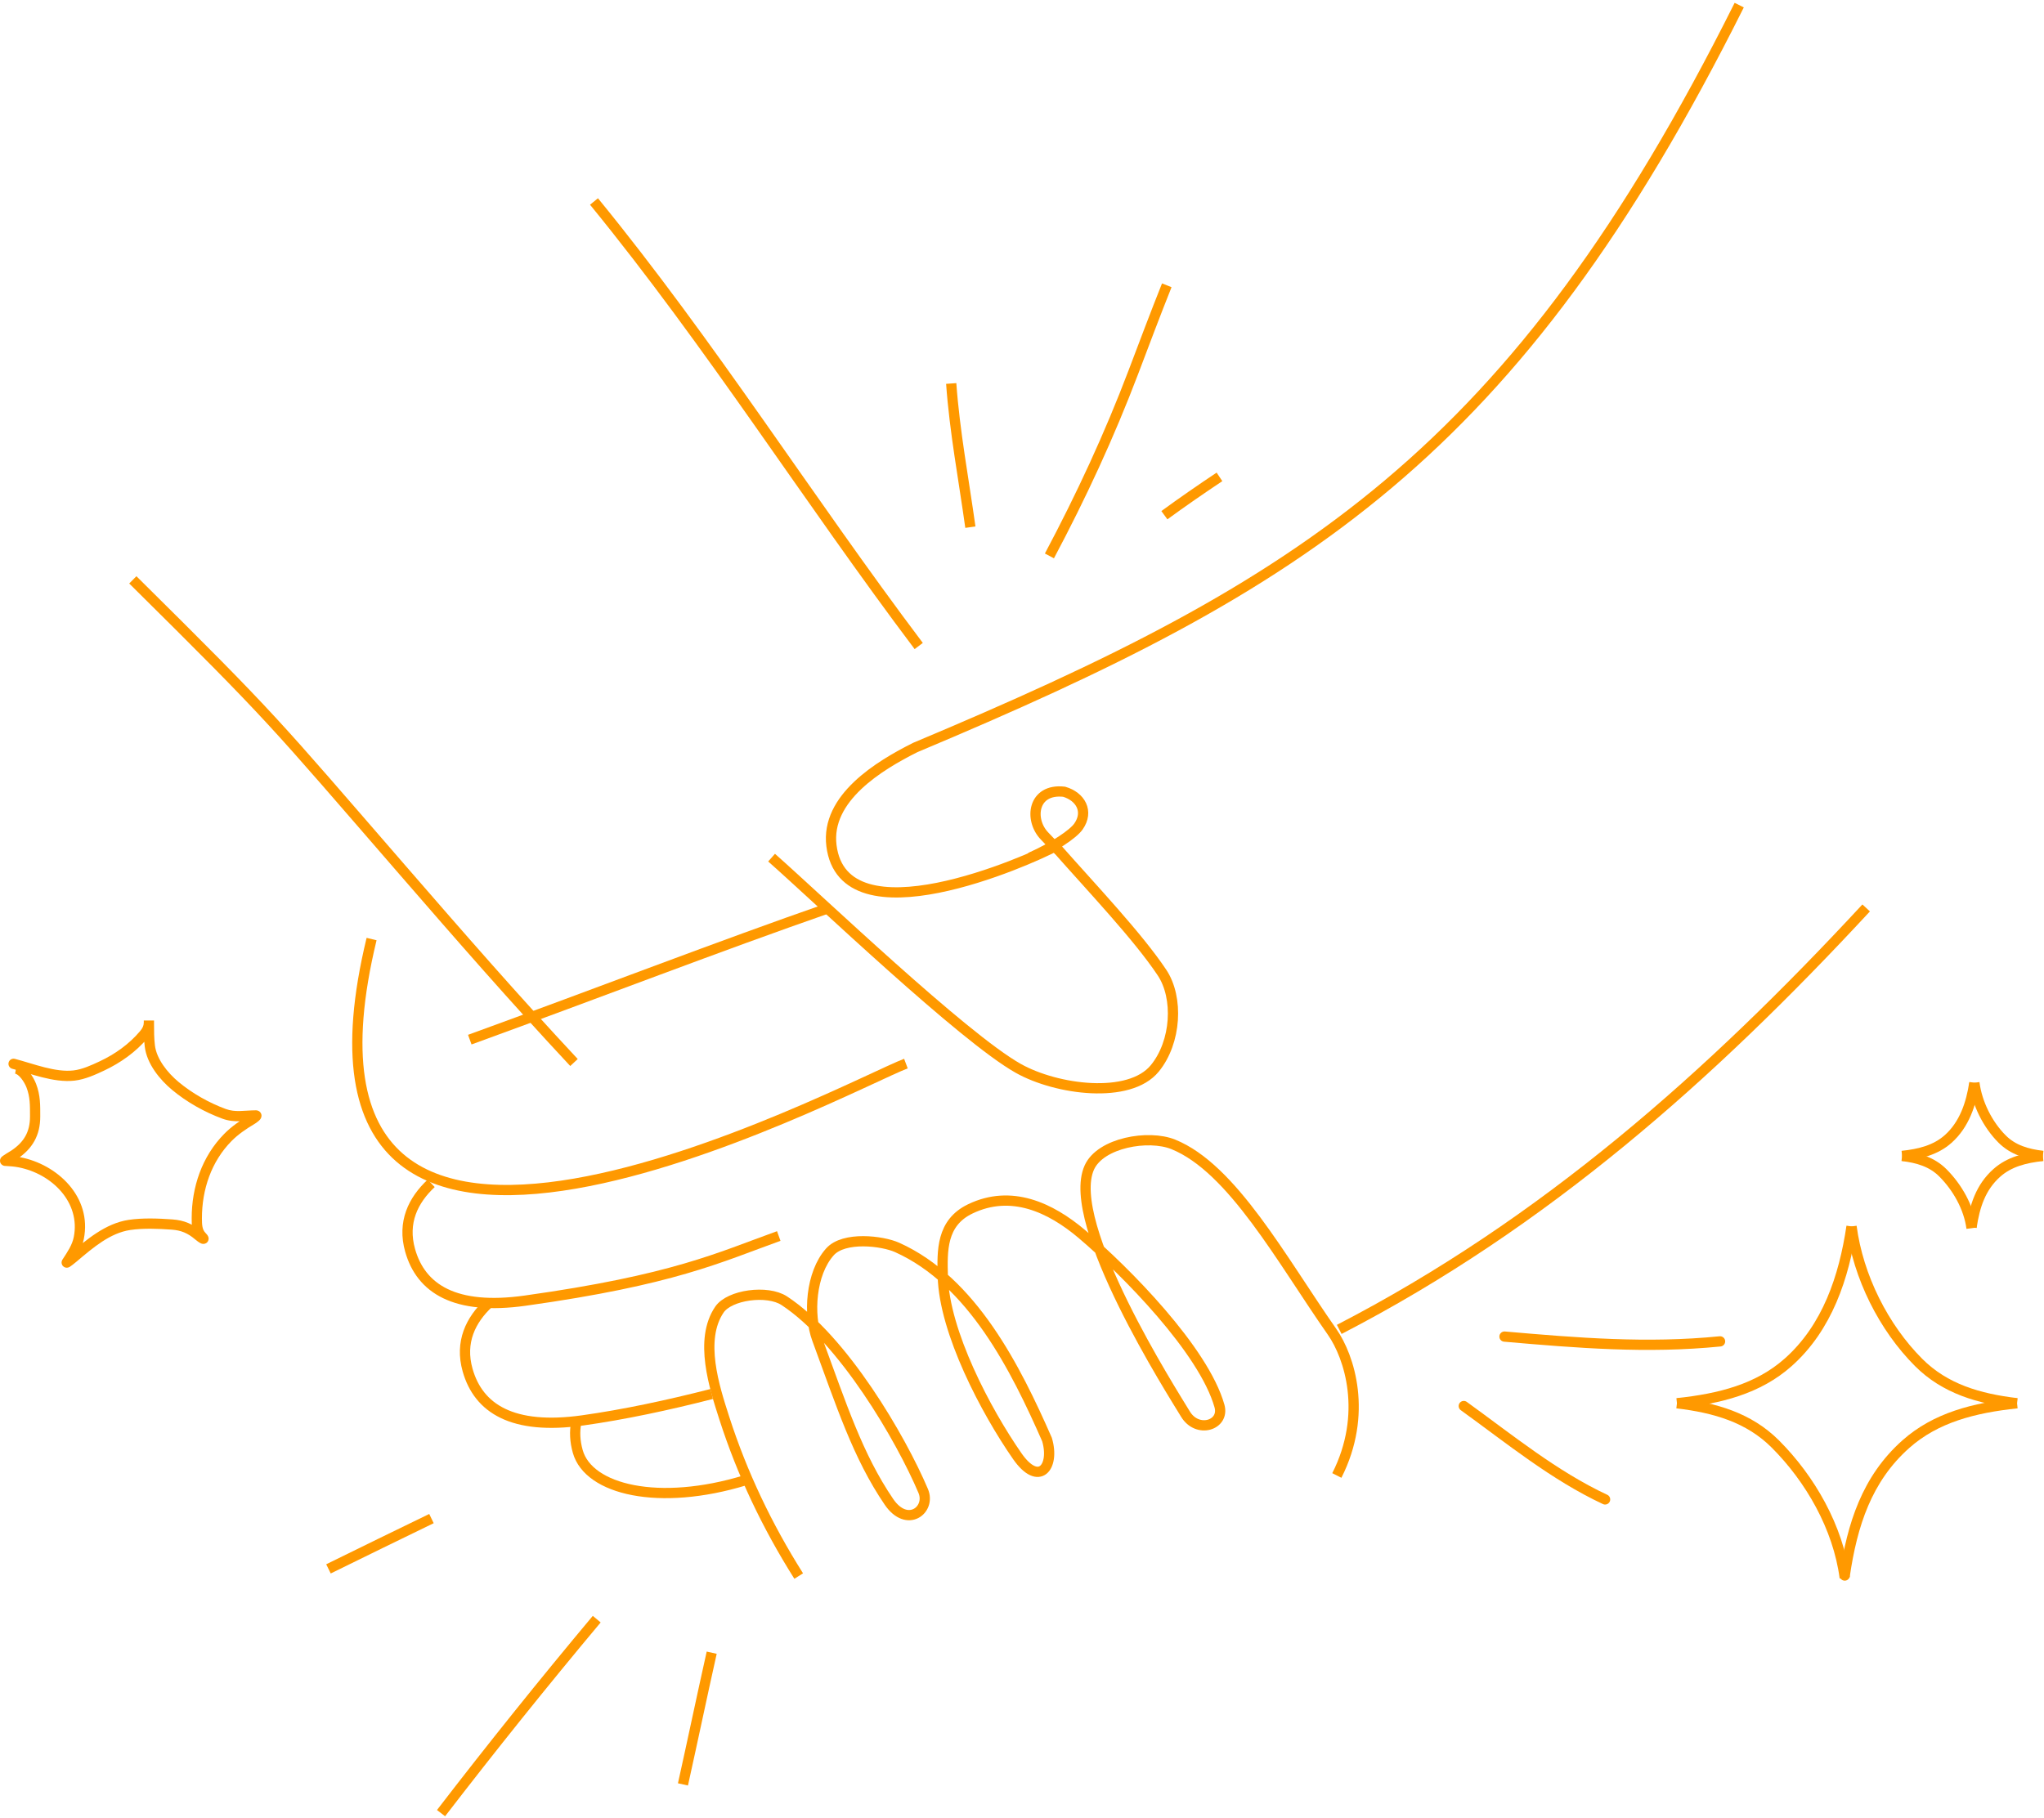 <svg width="399" height="355" viewBox="0 0 399 355" fill="none" xmlns="http://www.w3.org/2000/svg">
<path d="M145.473 289.011C128.642 294.154 114.903 290.881 112.787 283.4C112.215 281.377 112.148 279.508 112.469 277.79" stroke="#FF9900" stroke-width="2"/>
<path d="M339.506 1C295.556 88.899 254.412 114.147 178.669 145.94C171.637 149.456 161.144 155.825 162.304 165.11C164.671 184.041 200.674 168.115 206.254 165.11" stroke="#FF9900" stroke-width="2"/>
<path d="M176.84 207.657C165.619 211.865 50.56 274.049 72.535 183.344" stroke="#FF9900" stroke-width="2"/>
<path d="M152.018 241.321C140.329 245.528 131.446 249.89 102.499 253.944C88.786 255.865 82.173 251.607 80.058 244.126C78.513 238.662 80.647 234.324 84.176 231.034" stroke="#FF9900" stroke-width="2"/>
<path d="M95.398 254.412C91.869 257.702 89.735 262.04 91.28 267.503C93.395 274.984 100.008 279.243 113.721 277.322C121.784 276.193 130.404 274.347 138.927 272.166" stroke="#FF9900" stroke-width="2"/>
<path d="M115.951 39.339C138.674 67.137 157.741 97.459 179.339 126.128" stroke="#FF9900" stroke-width="2"/>
<path d="M25.927 113.212C53.683 140.686 53.023 140.413 78.617 169.919C89.929 182.961 100.263 194.823 112.044 207.447" stroke="#FF9900" stroke-width="2"/>
<path d="M206.255 165.577C213.268 173.526 222.124 182.835 226.827 189.89C230.1 194.799 229.632 203.449 225.424 208.592C220.451 214.67 206.255 212.8 198.774 208.592C187.999 202.531 159.844 175.59 150.616 167.448" stroke="#FF9900" stroke-width="2"/>
<path d="M155.911 307.712C149.735 297.925 144.872 287.705 141.375 276.84C139.439 270.823 136.432 261.581 140.433 255.691C142.394 252.804 149.79 251.79 153.093 253.957C164.617 261.518 175.864 280.831 180.214 291.096C181.775 294.78 177.086 298.442 173.526 293.218C167.448 284.299 164.264 274.362 159.5 261.425C157.756 256.689 158.233 248.638 162.002 244.421C164.751 241.343 172.237 242.254 175.13 243.554C189.795 250.144 198.289 267.191 204.384 281.062C205.97 286.436 202.794 290.368 198.574 284.299C192.446 275.488 184.319 260.059 184.039 249.189C183.911 244.216 183.729 238.753 189.409 236.023C197.386 232.188 205.031 235.722 211.212 240.959C219.704 248.156 234.983 263.63 238.048 274.516C239.101 278.257 233.739 279.971 231.395 276.07C229.051 272.169 207.719 238.868 212.64 227.949C214.833 223.085 224.197 221.474 229.029 223.428C240.571 228.097 250.204 245.996 260.023 260.022C263.445 264.911 267.036 276.07 260.958 288.075" stroke="#FF9900" stroke-width="2"/>
<path d="M261.425 259.555C301.34 238.925 333.848 210.125 364.286 177.266" stroke="#FF9900" stroke-width="2"/>
<path d="M201.111 167.448C205.787 165.342 209.484 162.844 210.52 161.37C212.589 158.424 210.917 155.514 207.721 154.58C201.579 153.889 200.817 160.055 203.917 163.24C204.791 164.138 205.767 165.239 206.722 166.045" stroke="#FF9900" stroke-width="2"/>
<path d="M2.903 206.734C2.368 206.595 1.822 206.915 1.683 207.449C1.544 207.984 1.864 208.53 2.398 208.669L2.903 206.734ZM14.456 209.987L14.341 208.994L14.456 209.987ZM19.898 208.117L19.472 207.212L19.898 208.117ZM28.067 202.013L27.305 201.366L28.067 202.013ZM29.249 204.221L30.241 204.1L29.249 204.221ZM34.236 212.026L34.876 211.258L34.236 212.026ZM43.743 217.468L43.398 218.407L43.743 217.468ZM49.146 218.598L48.637 217.737L49.146 218.598ZM44.496 222.066L45.208 222.768L44.496 222.066ZM39.353 241.365L40.079 240.677L39.353 241.365ZM38.743 241.222L38.094 241.983L38.743 241.222ZM33.587 239.079L33.516 240.077L33.587 239.079ZM25.275 239.157L25.422 240.146L25.275 239.157ZM14.339 245.521L14.985 246.284L14.339 245.521ZM13.04 246.456L12.204 245.909L13.04 246.456ZM15.378 241.729L16.359 241.925L15.378 241.729ZM3.767 226.923L3.579 227.905L3.767 226.923ZM1.014 226.637L0.959 227.636L1.014 226.637ZM2.767 225.468L3.322 226.3H3.322L2.767 225.468ZM6.105 211.961L7.039 211.602L6.105 211.961ZM2.398 208.669C3.275 208.898 4.203 209.179 5.187 209.474C6.163 209.767 7.188 210.07 8.224 210.331C10.286 210.85 12.48 211.223 14.571 210.981L14.341 208.994C12.613 209.194 10.701 208.892 8.713 208.392C7.725 208.143 6.739 207.851 5.761 207.558C4.792 207.268 3.823 206.974 2.903 206.734L2.398 208.669ZM14.571 210.981C16.632 210.742 18.657 209.806 20.324 209.022L19.472 207.212C17.761 208.017 16.026 208.799 14.341 208.994L14.571 210.981ZM20.324 209.022C23.533 207.512 26.494 205.413 28.83 202.66L27.305 201.366C25.184 203.866 22.468 205.802 19.472 207.212L20.324 209.022ZM28.83 202.66C29.531 201.834 30.067 200.911 30.067 199.636H28.067C28.067 200.257 27.84 200.735 27.305 201.366L28.83 202.66ZM30.067 199.636C30.067 199.635 30.067 199.633 30.067 199.632C30.067 199.631 30.067 199.629 30.067 199.628C30.067 199.626 30.067 199.625 30.067 199.623C30.067 199.622 30.067 199.621 30.067 199.619C30.067 199.618 30.067 199.616 30.067 199.615C30.067 199.614 30.067 199.612 30.067 199.611C30.067 199.609 30.067 199.608 30.067 199.607C30.067 199.605 30.067 199.604 30.067 199.603C30.067 199.601 30.067 199.6 30.067 199.598C30.067 199.597 30.067 199.596 30.067 199.594C30.067 199.593 30.067 199.592 30.067 199.59C30.067 199.589 30.067 199.588 30.067 199.586C30.067 199.585 30.067 199.584 30.067 199.582C30.067 199.581 30.067 199.58 30.067 199.578C30.067 199.577 30.067 199.576 30.067 199.574C30.067 199.573 30.067 199.572 30.067 199.57C30.067 199.569 30.067 199.568 30.067 199.567C30.067 199.565 30.067 199.564 30.067 199.563C30.067 199.561 30.067 199.56 30.067 199.559C30.067 199.558 30.067 199.556 30.067 199.555C30.067 199.554 30.067 199.552 30.067 199.551C30.067 199.55 30.067 199.549 30.067 199.547C30.067 199.546 30.067 199.545 30.067 199.544C30.067 199.543 30.067 199.541 30.067 199.54C30.067 199.539 30.067 199.538 30.067 199.536C30.067 199.535 30.067 199.534 30.067 199.533C30.067 199.531 30.067 199.53 30.067 199.529C30.067 199.528 30.067 199.527 30.067 199.525C30.067 199.524 30.067 199.523 30.067 199.522C30.067 199.521 30.067 199.519 30.067 199.518C30.067 199.517 30.067 199.516 30.067 199.515C30.067 199.514 30.067 199.512 30.067 199.511C30.067 199.51 30.067 199.509 30.067 199.508C30.067 199.507 30.067 199.505 30.067 199.504C30.067 199.503 30.067 199.502 30.067 199.501C30.067 199.5 30.067 199.499 30.067 199.498C30.067 199.496 30.067 199.495 30.067 199.494C30.067 199.493 30.067 199.492 30.067 199.491C30.067 199.49 30.067 199.489 30.067 199.487C30.067 199.486 30.067 199.485 30.067 199.484C30.067 199.483 30.067 199.482 30.067 199.481C30.067 199.48 30.067 199.479 30.067 199.478C30.067 199.477 30.067 199.475 30.067 199.474C30.067 199.473 30.067 199.472 30.067 199.471C30.067 199.47 30.067 199.469 30.067 199.468C30.067 199.467 30.067 199.466 30.067 199.465C30.067 199.464 30.067 199.463 30.067 199.462C30.067 199.461 30.067 199.46 30.067 199.459C30.067 199.458 30.067 199.457 30.067 199.456C30.067 199.454 30.067 199.453 30.067 199.452C30.067 199.451 30.067 199.45 30.067 199.449C30.067 199.448 30.067 199.447 30.067 199.446C30.067 199.445 30.067 199.444 30.067 199.443C30.067 199.442 30.067 199.441 30.067 199.44C30.067 199.439 30.067 199.439 30.067 199.438C30.067 199.437 30.067 199.436 30.067 199.435C30.067 199.434 30.067 199.433 30.067 199.432C30.067 199.431 30.067 199.43 30.067 199.429C30.067 199.428 30.067 199.427 30.067 199.426C30.067 199.425 30.067 199.424 30.067 199.423C30.067 199.422 30.067 199.421 30.067 199.42C30.067 199.419 30.067 199.419 30.067 199.418C30.067 199.417 30.067 199.416 30.067 199.415C30.067 199.414 30.067 199.413 30.067 199.412C30.067 199.411 30.067 199.41 30.067 199.409C30.067 199.409 30.067 199.408 30.067 199.407C30.067 199.406 30.067 199.405 30.067 199.404C30.067 199.403 30.067 199.402 30.067 199.402C30.067 199.401 30.067 199.4 30.067 199.399C30.067 199.398 30.067 199.397 30.067 199.396C30.067 199.396 30.067 199.395 30.067 199.394C30.067 199.393 30.067 199.392 30.067 199.391C30.067 199.39 30.067 199.39 30.067 199.389C30.067 199.388 30.067 199.387 30.067 199.386C30.067 199.385 30.067 199.385 30.067 199.384C30.067 199.383 30.067 199.382 30.067 199.381C30.067 199.381 30.067 199.38 30.067 199.379C30.067 199.378 30.067 199.377 30.067 199.377C30.067 199.376 30.067 199.375 30.067 199.374C30.067 199.373 30.067 199.373 30.067 199.372C30.067 199.371 30.067 199.37 30.067 199.37C30.067 199.369 30.067 199.368 30.067 199.367C30.067 199.366 30.067 199.366 30.067 199.365C30.067 199.364 30.067 199.363 30.067 199.363C30.067 199.362 30.067 199.361 30.067 199.36C30.067 199.36 30.067 199.359 30.067 199.358C30.067 199.358 30.067 199.357 30.067 199.356C30.067 199.355 30.067 199.355 30.067 199.354C30.067 199.353 30.067 199.352 30.067 199.352C30.067 199.351 30.067 199.35 30.067 199.35C30.067 199.349 30.067 199.348 30.067 199.348C30.067 199.347 30.067 199.346 30.067 199.345C30.067 199.345 30.067 199.344 30.067 199.343C30.067 199.343 30.067 199.342 30.067 199.341C30.067 199.341 30.067 199.34 30.067 199.339C30.067 199.339 30.067 199.338 30.067 199.337C30.067 199.337 30.067 199.336 30.067 199.335C30.067 199.335 30.067 199.334 30.067 199.333C30.067 199.333 30.067 199.332 30.067 199.332C30.067 199.331 30.067 199.33 30.067 199.33C30.067 199.329 30.067 199.328 30.067 199.328C30.067 199.327 30.067 199.326 30.067 199.326C30.067 199.325 30.067 199.325 30.067 199.324C30.067 199.323 30.067 199.323 30.067 199.322C30.067 199.322 30.067 199.321 30.067 199.32C30.067 199.32 30.067 199.319 30.067 199.319C30.067 199.318 30.067 199.318 30.067 199.317C30.067 199.316 30.067 199.316 30.067 199.315C30.067 199.315 30.067 199.314 30.067 199.313C30.067 199.313 30.067 199.312 30.067 199.312C30.067 199.311 30.067 199.311 30.067 199.31C30.067 199.31 30.067 199.309 30.067 199.308C30.067 199.308 30.067 199.307 30.067 199.307C30.067 199.306 30.067 199.306 30.067 199.305C30.067 199.305 30.067 199.304 30.067 199.304C30.067 199.303 30.067 199.303 30.067 199.302C30.067 199.302 30.067 199.301 30.067 199.301C30.067 199.3 30.067 199.3 30.067 199.299C30.067 199.299 30.067 199.298 30.067 199.298C30.067 199.297 30.067 199.297 30.067 199.296C30.067 199.296 30.067 199.295 30.067 199.295C30.067 199.294 30.067 199.294 30.067 199.293C30.067 199.293 30.067 199.292 30.067 199.292C30.067 199.291 30.067 199.291 30.067 199.29C30.067 199.29 30.067 199.29 30.067 199.289C30.067 199.289 30.067 199.288 30.067 199.288C30.067 199.287 30.067 199.287 30.067 199.286C30.067 199.286 30.067 199.286 30.067 199.285C30.067 199.285 30.067 199.284 30.067 199.284C30.067 199.283 30.067 199.283 30.067 199.283C30.067 199.282 30.067 199.282 30.067 199.281C30.067 199.281 30.067 199.28 30.067 199.28C30.067 199.28 30.067 199.279 30.067 199.279C30.067 199.278 30.067 199.278 30.067 199.278C30.067 199.277 30.067 199.277 30.067 199.276C30.067 199.276 30.067 199.276 30.067 199.275C30.067 199.275 30.067 199.275 30.067 199.274C30.067 199.274 30.067 199.273 30.067 199.273C30.067 199.273 30.067 199.272 30.067 199.272C30.067 199.272 30.067 199.271 30.067 199.271C30.067 199.271 30.067 199.27 30.067 199.27C30.067 199.27 30.067 199.269 30.067 199.269C30.067 199.269 30.067 199.268 30.067 199.268C30.067 199.268 30.067 199.267 30.067 199.267C30.067 199.267 30.067 199.266 30.067 199.266C30.067 199.266 30.067 199.265 30.067 199.265C30.067 199.265 30.067 199.264 30.067 199.264C30.067 199.264 30.067 199.263 30.067 199.263C30.067 199.263 30.067 199.263 30.067 199.262C30.067 199.262 30.067 199.262 30.067 199.261C30.067 199.261 30.067 199.261 30.067 199.261C30.067 199.26 30.067 199.26 30.067 199.26C30.067 199.259 30.067 199.259 30.067 199.259C30.067 199.259 30.067 199.258 30.067 199.258C30.067 199.258 30.067 199.258 30.067 199.257C30.067 199.257 30.067 199.257 30.067 199.257C30.067 199.256 30.067 199.256 30.067 199.256C30.067 199.256 30.067 199.255 30.067 199.255C30.067 199.255 30.067 199.255 30.067 199.254C30.067 199.254 30.067 199.254 30.067 199.254C30.067 199.253 30.067 199.253 30.067 199.253C30.067 199.253 30.067 199.253 30.067 199.252C30.067 199.252 30.067 199.252 30.067 199.252C30.067 199.252 30.067 199.251 30.067 199.251C30.067 199.251 30.067 199.251 30.067 199.251C30.067 199.25 30.067 199.25 30.067 199.25C30.067 199.25 30.067 199.25 30.067 199.249C30.067 199.249 30.067 199.249 30.067 199.249C30.067 199.249 30.067 199.249 30.067 199.248C30.067 199.248 30.067 199.248 30.067 199.248C30.067 199.248 30.067 199.248 30.067 199.247C30.067 199.247 30.067 199.247 30.067 199.247C30.067 199.247 30.067 199.247 30.067 199.247C30.067 199.246 30.067 199.246 30.067 199.246C30.067 199.246 30.067 199.246 30.067 199.246C30.067 199.246 30.067 199.245 30.067 199.245C30.067 199.245 30.067 199.245 30.067 199.245C30.067 199.245 30.067 199.245 30.067 199.245C30.067 199.244 30.067 199.244 30.067 199.244C30.067 199.244 30.067 199.244 30.067 199.244C30.067 199.244 30.067 199.244 30.067 199.244C30.067 199.244 30.067 199.243 30.067 199.243C30.067 199.243 30.067 199.243 30.067 199.243C30.067 199.243 30.067 199.243 30.067 199.243C30.067 199.243 30.067 199.243 30.067 199.243C30.067 199.243 30.067 199.242 30.067 199.242C30.067 199.242 30.067 199.242 30.067 199.242C30.067 199.242 30.067 199.242 30.067 199.242C30.067 199.242 30.067 199.242 30.067 199.242C30.067 199.242 30.067 199.242 30.067 199.242C30.067 199.242 30.067 199.242 30.067 199.242C30.067 199.242 30.067 199.242 30.067 199.241C30.067 199.241 30.067 199.241 30.067 199.241C30.067 199.241 30.067 199.241 30.067 199.241C30.067 199.241 30.067 199.241 30.067 199.241C30.067 199.241 30.067 199.241 30.067 199.241C30.067 199.241 30.067 199.241 30.067 199.241C30.067 199.241 29.067 199.241 28.067 199.241C28.067 199.241 28.067 199.241 28.067 199.241C28.067 199.241 28.067 199.241 28.067 199.241C28.067 199.241 28.067 199.241 28.067 199.241C28.067 199.241 28.067 199.241 28.067 199.241C28.067 199.241 28.067 199.241 28.067 199.241C28.067 199.241 28.067 199.241 28.067 199.242C28.067 199.242 28.067 199.242 28.067 199.242C28.067 199.242 28.067 199.242 28.067 199.242C28.067 199.242 28.067 199.242 28.067 199.242C28.067 199.242 28.067 199.242 28.067 199.242C28.067 199.242 28.067 199.242 28.067 199.242C28.067 199.242 28.067 199.242 28.067 199.242C28.067 199.243 28.067 199.243 28.067 199.243C28.067 199.243 28.067 199.243 28.067 199.243C28.067 199.243 28.067 199.243 28.067 199.243C28.067 199.243 28.067 199.243 28.067 199.243C28.067 199.243 28.067 199.244 28.067 199.244C28.067 199.244 28.067 199.244 28.067 199.244C28.067 199.244 28.067 199.244 28.067 199.244C28.067 199.244 28.067 199.244 28.067 199.245C28.067 199.245 28.067 199.245 28.067 199.245C28.067 199.245 28.067 199.245 28.067 199.245C28.067 199.245 28.067 199.245 28.067 199.246C28.067 199.246 28.067 199.246 28.067 199.246C28.067 199.246 28.067 199.246 28.067 199.246C28.067 199.247 28.067 199.247 28.067 199.247C28.067 199.247 28.067 199.247 28.067 199.247C28.067 199.247 28.067 199.248 28.067 199.248C28.067 199.248 28.067 199.248 28.067 199.248C28.067 199.248 28.067 199.248 28.067 199.249C28.067 199.249 28.067 199.249 28.067 199.249C28.067 199.249 28.067 199.249 28.067 199.25C28.067 199.25 28.067 199.25 28.067 199.25C28.067 199.25 28.067 199.251 28.067 199.251C28.067 199.251 28.067 199.251 28.067 199.251C28.067 199.251 28.067 199.252 28.067 199.252C28.067 199.252 28.067 199.252 28.067 199.252C28.067 199.253 28.067 199.253 28.067 199.253C28.067 199.253 28.067 199.253 28.067 199.254C28.067 199.254 28.067 199.254 28.067 199.254C28.067 199.254 28.067 199.255 28.067 199.255C28.067 199.255 28.067 199.255 28.067 199.256C28.067 199.256 28.067 199.256 28.067 199.256C28.067 199.256 28.067 199.257 28.067 199.257C28.067 199.257 28.067 199.257 28.067 199.258C28.067 199.258 28.067 199.258 28.067 199.258C28.067 199.259 28.067 199.259 28.067 199.259C28.067 199.259 28.067 199.26 28.067 199.26C28.067 199.26 28.067 199.26 28.067 199.261C28.067 199.261 28.067 199.261 28.067 199.261C28.067 199.262 28.067 199.262 28.067 199.262C28.067 199.262 28.067 199.263 28.067 199.263C28.067 199.263 28.067 199.263 28.067 199.264C28.067 199.264 28.067 199.264 28.067 199.265C28.067 199.265 28.067 199.265 28.067 199.265C28.067 199.266 28.067 199.266 28.067 199.266C28.067 199.267 28.067 199.267 28.067 199.267C28.067 199.267 28.067 199.268 28.067 199.268C28.067 199.268 28.067 199.269 28.067 199.269C28.067 199.269 28.067 199.269 28.067 199.27C28.067 199.27 28.067 199.27 28.067 199.271C28.067 199.271 28.067 199.271 28.067 199.272C28.067 199.272 28.067 199.272 28.067 199.273C28.067 199.273 28.067 199.273 28.067 199.274C28.067 199.274 28.067 199.274 28.067 199.275C28.067 199.275 28.067 199.275 28.067 199.276C28.067 199.276 28.067 199.276 28.067 199.277C28.067 199.277 28.067 199.277 28.067 199.278C28.067 199.278 28.067 199.278 28.067 199.279C28.067 199.279 28.067 199.279 28.067 199.28C28.067 199.28 28.067 199.28 28.067 199.281C28.067 199.281 28.067 199.281 28.067 199.282C28.067 199.282 28.067 199.282 28.067 199.283C28.067 199.283 28.067 199.284 28.067 199.284C28.067 199.284 28.067 199.285 28.067 199.285C28.067 199.285 28.067 199.286 28.067 199.286C28.067 199.287 28.067 199.287 28.067 199.287C28.067 199.288 28.067 199.288 28.067 199.288C28.067 199.289 28.067 199.289 28.067 199.29C28.067 199.29 28.067 199.29 28.067 199.291C28.067 199.291 28.067 199.292 28.067 199.292C28.067 199.292 28.067 199.293 28.067 199.293C28.067 199.294 28.067 199.294 28.067 199.294C28.067 199.295 28.067 199.295 28.067 199.296C28.067 199.296 28.067 199.296 28.067 199.297C28.067 199.297 28.067 199.298 28.067 199.298C28.067 199.299 28.067 199.299 28.067 199.299C28.067 199.3 28.067 199.3 28.067 199.301C28.067 199.301 28.067 199.302 28.067 199.302C28.067 199.302 28.067 199.303 28.067 199.303C28.067 199.304 28.067 199.304 28.067 199.305C28.067 199.305 28.067 199.305 28.067 199.306C28.067 199.306 28.067 199.307 28.067 199.307C28.067 199.308 28.067 199.308 28.067 199.309C28.067 199.309 28.067 199.31 28.067 199.31C28.067 199.31 28.067 199.311 28.067 199.311C28.067 199.312 28.067 199.312 28.067 199.313C28.067 199.313 28.067 199.314 28.067 199.314C28.067 199.315 28.067 199.315 28.067 199.316C28.067 199.316 28.067 199.316 28.067 199.317C28.067 199.317 28.067 199.318 28.067 199.318C28.067 199.319 28.067 199.319 28.067 199.32C28.067 199.32 28.067 199.321 28.067 199.321C28.067 199.322 28.067 199.322 28.067 199.323C28.067 199.323 28.067 199.324 28.067 199.324C28.067 199.325 28.067 199.325 28.067 199.326C28.067 199.326 28.067 199.327 28.067 199.327C28.067 199.328 28.067 199.328 28.067 199.329C28.067 199.329 28.067 199.33 28.067 199.33C28.067 199.331 28.067 199.331 28.067 199.332C28.067 199.332 28.067 199.333 28.067 199.333C28.067 199.334 28.067 199.334 28.067 199.335C28.067 199.335 28.067 199.336 28.067 199.336C28.067 199.337 28.067 199.337 28.067 199.338C28.067 199.339 28.067 199.339 28.067 199.34C28.067 199.34 28.067 199.341 28.067 199.341C28.067 199.342 28.067 199.342 28.067 199.343C28.067 199.343 28.067 199.344 28.067 199.344C28.067 199.345 28.067 199.346 28.067 199.346C28.067 199.347 28.067 199.347 28.067 199.348C28.067 199.348 28.067 199.349 28.067 199.349C28.067 199.35 28.067 199.35 28.067 199.351C28.067 199.352 28.067 199.352 28.067 199.353C28.067 199.353 28.067 199.354 28.067 199.354C28.067 199.355 28.067 199.356 28.067 199.356C28.067 199.357 28.067 199.357 28.067 199.358C28.067 199.358 28.067 199.359 28.067 199.36C28.067 199.36 28.067 199.361 28.067 199.361C28.067 199.362 28.067 199.362 28.067 199.363C28.067 199.364 28.067 199.364 28.067 199.365C28.067 199.365 28.067 199.366 28.067 199.366C28.067 199.367 28.067 199.368 28.067 199.368C28.067 199.369 28.067 199.369 28.067 199.37C28.067 199.371 28.067 199.371 28.067 199.372C28.067 199.372 28.067 199.373 28.067 199.374C28.067 199.374 28.067 199.375 28.067 199.375C28.067 199.376 28.067 199.377 28.067 199.377C28.067 199.378 28.067 199.378 28.067 199.379C28.067 199.38 28.067 199.38 28.067 199.381C28.067 199.382 28.067 199.382 28.067 199.383C28.067 199.383 28.067 199.384 28.067 199.385C28.067 199.385 28.067 199.386 28.067 199.386C28.067 199.387 28.067 199.388 28.067 199.388C28.067 199.389 28.067 199.39 28.067 199.39C28.067 199.391 28.067 199.391 28.067 199.392C28.067 199.393 28.067 199.393 28.067 199.394C28.067 199.395 28.067 199.395 28.067 199.396C28.067 199.397 28.067 199.397 28.067 199.398C28.067 199.399 28.067 199.399 28.067 199.4C28.067 199.4 28.067 199.401 28.067 199.402C28.067 199.402 28.067 199.403 28.067 199.404C28.067 199.404 28.067 199.405 28.067 199.406C28.067 199.406 28.067 199.407 28.067 199.408C28.067 199.408 28.067 199.409 28.067 199.41C28.067 199.41 28.067 199.411 28.067 199.412C28.067 199.412 28.067 199.413 28.067 199.414C28.067 199.414 28.067 199.415 28.067 199.416C28.067 199.416 28.067 199.417 28.067 199.418C28.067 199.418 28.067 199.419 28.067 199.42C28.067 199.42 28.067 199.421 28.067 199.422C28.067 199.422 28.067 199.423 28.067 199.424C28.067 199.424 28.067 199.425 28.067 199.426C28.067 199.426 28.067 199.427 28.067 199.428C28.067 199.428 28.067 199.429 28.067 199.43C28.067 199.431 28.067 199.431 28.067 199.432C28.067 199.433 28.067 199.433 28.067 199.434C28.067 199.435 28.067 199.435 28.067 199.436C28.067 199.437 28.067 199.437 28.067 199.438C28.067 199.439 28.067 199.44 28.067 199.44C28.067 199.441 28.067 199.442 28.067 199.442C28.067 199.443 28.067 199.444 28.067 199.445C28.067 199.445 28.067 199.446 28.067 199.447C28.067 199.447 28.067 199.448 28.067 199.449C28.067 199.449 28.067 199.45 28.067 199.451C28.067 199.452 28.067 199.452 28.067 199.453C28.067 199.454 28.067 199.455 28.067 199.455C28.067 199.456 28.067 199.457 28.067 199.457C28.067 199.458 28.067 199.459 28.067 199.46C28.067 199.46 28.067 199.461 28.067 199.462C28.067 199.462 28.067 199.463 28.067 199.464C28.067 199.465 28.067 199.465 28.067 199.466C28.067 199.467 28.067 199.468 28.067 199.468C28.067 199.469 28.067 199.47 28.067 199.471C28.067 199.471 28.067 199.472 28.067 199.473C28.067 199.474 28.067 199.474 28.067 199.475C28.067 199.476 28.067 199.476 28.067 199.477C28.067 199.478 28.067 199.479 28.067 199.479C28.067 199.48 28.067 199.481 28.067 199.482C28.067 199.482 28.067 199.483 28.067 199.484C28.067 199.485 28.067 199.485 28.067 199.486C28.067 199.487 28.067 199.488 28.067 199.489C28.067 199.489 28.067 199.49 28.067 199.491C28.067 199.492 28.067 199.492 28.067 199.493C28.067 199.494 28.067 199.495 28.067 199.495C28.067 199.496 28.067 199.497 28.067 199.498C28.067 199.498 28.067 199.499 28.067 199.5C28.067 199.501 28.067 199.502 28.067 199.502C28.067 199.503 28.067 199.504 28.067 199.505C28.067 199.505 28.067 199.506 28.067 199.507C28.067 199.508 28.067 199.508 28.067 199.509C28.067 199.51 28.067 199.511 28.067 199.512C28.067 199.512 28.067 199.513 28.067 199.514C28.067 199.515 28.067 199.516 28.067 199.516C28.067 199.517 28.067 199.518 28.067 199.519C28.067 199.519 28.067 199.52 28.067 199.521C28.067 199.522 28.067 199.523 28.067 199.523C28.067 199.524 28.067 199.525 28.067 199.526C28.067 199.527 28.067 199.527 28.067 199.528C28.067 199.529 28.067 199.53 28.067 199.531C28.067 199.531 28.067 199.532 28.067 199.533C28.067 199.534 28.067 199.535 28.067 199.535C28.067 199.536 28.067 199.537 28.067 199.538C28.067 199.539 28.067 199.539 28.067 199.54C28.067 199.541 28.067 199.542 28.067 199.543C28.067 199.543 28.067 199.544 28.067 199.545C28.067 199.546 28.067 199.547 28.067 199.547C28.067 199.548 28.067 199.549 28.067 199.55C28.067 199.551 28.067 199.551 28.067 199.552C28.067 199.553 28.067 199.554 28.067 199.555C28.067 199.556 28.067 199.556 28.067 199.557C28.067 199.558 28.067 199.559 28.067 199.56C28.067 199.56 28.067 199.561 28.067 199.562C28.067 199.563 28.067 199.564 28.067 199.565C28.067 199.565 28.067 199.566 28.067 199.567C28.067 199.568 28.067 199.569 28.067 199.57C28.067 199.57 28.067 199.571 28.067 199.572C28.067 199.573 28.067 199.574 28.067 199.575C28.067 199.575 28.067 199.576 28.067 199.577C28.067 199.578 28.067 199.579 28.067 199.58C28.067 199.58 28.067 199.581 28.067 199.582C28.067 199.583 28.067 199.584 28.067 199.585C28.067 199.585 28.067 199.586 28.067 199.587C28.067 199.588 28.067 199.589 28.067 199.59C28.067 199.59 28.067 199.591 28.067 199.592C28.067 199.593 28.067 199.594 28.067 199.595C28.067 199.595 28.067 199.596 28.067 199.597C28.067 199.598 28.067 199.599 28.067 199.6C28.067 199.601 28.067 199.601 28.067 199.602C28.067 199.603 28.067 199.604 28.067 199.605C28.067 199.606 28.067 199.606 28.067 199.607C28.067 199.608 28.067 199.609 28.067 199.61C28.067 199.611 28.067 199.612 28.067 199.612C28.067 199.613 28.067 199.614 28.067 199.615C28.067 199.616 28.067 199.617 28.067 199.618C28.067 199.618 28.067 199.619 28.067 199.62C28.067 199.621 28.067 199.622 28.067 199.623C28.067 199.624 28.067 199.624 28.067 199.625C28.067 199.626 28.067 199.627 28.067 199.628C28.067 199.629 28.067 199.63 28.067 199.63C28.067 199.631 28.067 199.632 28.067 199.633C28.067 199.634 28.067 199.635 28.067 199.636C28.067 199.637 28.067 199.637 28.067 199.638C28.067 199.639 28.067 199.64 28.067 199.641C28.067 199.642 28.067 199.643 28.067 199.644C28.067 199.644 28.067 199.645 28.067 199.646C28.067 199.647 28.067 199.648 28.067 199.649C28.067 199.65 28.067 199.65 28.067 199.651C28.067 199.652 28.067 199.653 28.067 199.654C28.067 199.655 28.067 199.656 28.067 199.657C28.067 199.657 28.067 199.658 28.067 199.659C28.067 199.66 28.067 199.661 28.067 199.662C28.067 199.663 28.067 199.664 28.067 199.665C28.067 199.665 28.067 199.666 28.067 199.667C28.067 199.668 28.067 199.669 28.067 199.67C28.067 199.671 28.067 199.672 28.067 199.672C28.067 199.673 28.067 199.674 28.067 199.675C28.067 199.676 28.067 199.677 28.067 199.678C28.067 199.679 28.067 199.68 28.067 199.68C28.067 199.681 28.067 199.682 28.067 199.683C28.067 199.684 28.067 199.685 28.067 199.686C28.067 199.687 28.067 199.688 28.067 199.688C28.067 199.689 28.067 199.69 28.067 199.691C28.067 199.692 28.067 199.693 28.067 199.694C28.067 199.695 28.067 199.696 28.067 199.696C28.067 199.697 28.067 199.698 28.067 199.699C28.067 199.7 28.067 199.701 28.067 199.702C28.067 199.703 28.067 199.704 28.067 199.704C28.067 199.705 28.067 199.706 28.067 199.707C28.067 199.708 28.067 199.709 28.067 199.71C28.067 199.711 28.067 199.712 28.067 199.713C28.067 199.713 28.067 199.714 28.067 199.715C28.067 199.716 28.067 199.717 28.067 199.718C28.067 199.719 28.067 199.72 28.067 199.721C28.067 199.722 28.067 199.722 28.067 199.723C28.067 199.724 28.067 199.725 28.067 199.726C28.067 199.727 28.067 199.728 28.067 199.729C28.067 199.73 28.067 199.731 28.067 199.731C28.067 199.732 28.067 199.733 28.067 199.734C28.067 199.735 28.067 199.736 28.067 199.737C28.067 199.738 28.067 199.739 28.067 199.74C28.067 199.74 28.067 199.741 28.067 199.742C28.067 199.743 28.067 199.744 28.067 199.745C28.067 199.746 28.067 199.747 28.067 199.748C28.067 199.749 28.067 199.75 28.067 199.75C28.067 199.751 28.067 199.752 28.067 199.753C28.067 199.754 28.067 199.755 28.067 199.756C28.067 199.757 28.067 199.758 28.067 199.759C28.067 199.76 28.067 199.76 28.067 199.761C28.067 199.762 28.067 199.763 28.067 199.764C28.067 199.765 28.067 199.766 28.067 199.767C28.067 199.768 28.067 199.769 28.067 199.77C28.067 199.77 28.067 199.771 28.067 199.772C28.067 199.773 28.067 199.774 28.067 199.775C28.067 199.776 28.067 199.777 28.067 199.778C28.067 199.779 28.067 199.78 28.067 199.78C28.067 199.781 28.067 199.782 28.067 199.783C28.067 199.784 28.067 199.785 28.067 199.786C28.067 199.787 28.067 199.788 28.067 199.789C28.067 199.79 28.067 199.791 28.067 199.791C28.067 199.792 28.067 199.793 28.067 199.794C28.067 199.795 28.067 199.796 28.067 199.797C28.067 199.798 28.067 199.799 28.067 199.8C28.067 199.801 28.067 199.801 28.067 199.802C28.067 199.803 28.067 199.804 28.067 199.805H30.067C30.067 199.804 30.067 199.803 30.067 199.802C30.067 199.801 30.067 199.801 30.067 199.8C30.067 199.799 30.067 199.798 30.067 199.797C30.067 199.796 30.067 199.795 30.067 199.794C30.067 199.793 30.067 199.792 30.067 199.791C30.067 199.791 30.067 199.79 30.067 199.789C30.067 199.788 30.067 199.787 30.067 199.786C30.067 199.785 30.067 199.784 30.067 199.783C30.067 199.782 30.067 199.781 30.067 199.78C30.067 199.78 30.067 199.779 30.067 199.778C30.067 199.777 30.067 199.776 30.067 199.775C30.067 199.774 30.067 199.773 30.067 199.772C30.067 199.771 30.067 199.77 30.067 199.77C30.067 199.769 30.067 199.768 30.067 199.767C30.067 199.766 30.067 199.765 30.067 199.764C30.067 199.763 30.067 199.762 30.067 199.761C30.067 199.76 30.067 199.76 30.067 199.759C30.067 199.758 30.067 199.757 30.067 199.756C30.067 199.755 30.067 199.754 30.067 199.753C30.067 199.752 30.067 199.751 30.067 199.75C30.067 199.75 30.067 199.749 30.067 199.748C30.067 199.747 30.067 199.746 30.067 199.745C30.067 199.744 30.067 199.743 30.067 199.742C30.067 199.741 30.067 199.74 30.067 199.74C30.067 199.739 30.067 199.738 30.067 199.737C30.067 199.736 30.067 199.735 30.067 199.734C30.067 199.733 30.067 199.732 30.067 199.731C30.067 199.731 30.067 199.73 30.067 199.729C30.067 199.728 30.067 199.727 30.067 199.726C30.067 199.725 30.067 199.724 30.067 199.723C30.067 199.722 30.067 199.722 30.067 199.721C30.067 199.72 30.067 199.719 30.067 199.718C30.067 199.717 30.067 199.716 30.067 199.715C30.067 199.714 30.067 199.713 30.067 199.713C30.067 199.712 30.067 199.711 30.067 199.71C30.067 199.709 30.067 199.708 30.067 199.707C30.067 199.706 30.067 199.705 30.067 199.704C30.067 199.704 30.067 199.703 30.067 199.702C30.067 199.701 30.067 199.7 30.067 199.699C30.067 199.698 30.067 199.697 30.067 199.696C30.067 199.696 30.067 199.695 30.067 199.694C30.067 199.693 30.067 199.692 30.067 199.691C30.067 199.69 30.067 199.689 30.067 199.688C30.067 199.688 30.067 199.687 30.067 199.686C30.067 199.685 30.067 199.684 30.067 199.683C30.067 199.682 30.067 199.681 30.067 199.68C30.067 199.68 30.067 199.679 30.067 199.678C30.067 199.677 30.067 199.676 30.067 199.675C30.067 199.674 30.067 199.673 30.067 199.672C30.067 199.672 30.067 199.671 30.067 199.67C30.067 199.669 30.067 199.668 30.067 199.667C30.067 199.666 30.067 199.665 30.067 199.665C30.067 199.664 30.067 199.663 30.067 199.662C30.067 199.661 30.067 199.66 30.067 199.659C30.067 199.658 30.067 199.657 30.067 199.657C30.067 199.656 30.067 199.655 30.067 199.654C30.067 199.653 30.067 199.652 30.067 199.651C30.067 199.65 30.067 199.65 30.067 199.649C30.067 199.648 30.067 199.647 30.067 199.646C30.067 199.645 30.067 199.644 30.067 199.644C30.067 199.643 30.067 199.642 30.067 199.641C30.067 199.64 30.067 199.639 30.067 199.638C30.067 199.637 30.067 199.637 30.067 199.636C30.067 199.635 30.067 199.634 30.067 199.633C30.067 199.632 30.067 199.631 30.067 199.63C30.067 199.63 30.067 199.629 30.067 199.628C30.067 199.627 30.067 199.626 30.067 199.625C30.067 199.624 30.067 199.624 30.067 199.623C30.067 199.622 30.067 199.621 30.067 199.62C30.067 199.619 30.067 199.618 30.067 199.618C30.067 199.617 30.067 199.616 30.067 199.615C30.067 199.614 30.067 199.613 30.067 199.612C30.067 199.612 30.067 199.611 30.067 199.61C30.067 199.609 30.067 199.608 30.067 199.607C30.067 199.606 30.067 199.606 30.067 199.605C30.067 199.604 30.067 199.603 30.067 199.602C30.067 199.601 30.067 199.601 30.067 199.6C30.067 199.599 30.067 199.598 30.067 199.597C30.067 199.596 30.067 199.595 30.067 199.595C30.067 199.594 30.067 199.593 30.067 199.592C30.067 199.591 30.067 199.59 30.067 199.59C30.067 199.589 30.067 199.588 30.067 199.587C30.067 199.586 30.067 199.585 30.067 199.585C30.067 199.584 30.067 199.583 30.067 199.582C30.067 199.581 30.067 199.58 30.067 199.58C30.067 199.579 30.067 199.578 30.067 199.577C30.067 199.576 30.067 199.575 30.067 199.575C30.067 199.574 30.067 199.573 30.067 199.572C30.067 199.571 30.067 199.57 30.067 199.57C30.067 199.569 30.067 199.568 30.067 199.567C30.067 199.566 30.067 199.565 30.067 199.565C30.067 199.564 30.067 199.563 30.067 199.562C30.067 199.561 30.067 199.56 30.067 199.56C30.067 199.559 30.067 199.558 30.067 199.557C30.067 199.556 30.067 199.556 30.067 199.555C30.067 199.554 30.067 199.553 30.067 199.552C30.067 199.551 30.067 199.551 30.067 199.55C30.067 199.549 30.067 199.548 30.067 199.547C30.067 199.547 30.067 199.546 30.067 199.545C30.067 199.544 30.067 199.543 30.067 199.543C30.067 199.542 30.067 199.541 30.067 199.54C30.067 199.539 30.067 199.539 30.067 199.538C30.067 199.537 30.067 199.536 30.067 199.535C30.067 199.535 30.067 199.534 30.067 199.533C30.067 199.532 30.067 199.531 30.067 199.531C30.067 199.53 30.067 199.529 30.067 199.528C30.067 199.527 30.067 199.527 30.067 199.526C30.067 199.525 30.067 199.524 30.067 199.523C30.067 199.523 30.067 199.522 30.067 199.521C30.067 199.52 30.067 199.519 30.067 199.519C30.067 199.518 30.067 199.517 30.067 199.516C30.067 199.516 30.067 199.515 30.067 199.514C30.067 199.513 30.067 199.512 30.067 199.512C30.067 199.511 30.067 199.51 30.067 199.509C30.067 199.508 30.067 199.508 30.067 199.507C30.067 199.506 30.067 199.505 30.067 199.505C30.067 199.504 30.067 199.503 30.067 199.502C30.067 199.502 30.067 199.501 30.067 199.5C30.067 199.499 30.067 199.498 30.067 199.498C30.067 199.497 30.067 199.496 30.067 199.495C30.067 199.495 30.067 199.494 30.067 199.493C30.067 199.492 30.067 199.492 30.067 199.491C30.067 199.49 30.067 199.489 30.067 199.489C30.067 199.488 30.067 199.487 30.067 199.486C30.067 199.485 30.067 199.485 30.067 199.484C30.067 199.483 30.067 199.482 30.067 199.482C30.067 199.481 30.067 199.48 30.067 199.479C30.067 199.479 30.067 199.478 30.067 199.477C30.067 199.476 30.067 199.476 30.067 199.475C30.067 199.474 30.067 199.474 30.067 199.473C30.067 199.472 30.067 199.471 30.067 199.471C30.067 199.47 30.067 199.469 30.067 199.468C30.067 199.468 30.067 199.467 30.067 199.466C30.067 199.465 30.067 199.465 30.067 199.464C30.067 199.463 30.067 199.462 30.067 199.462C30.067 199.461 30.067 199.46 30.067 199.46C30.067 199.459 30.067 199.458 30.067 199.457C30.067 199.457 30.067 199.456 30.067 199.455C30.067 199.455 30.067 199.454 30.067 199.453C30.067 199.452 30.067 199.452 30.067 199.451C30.067 199.45 30.067 199.449 30.067 199.449C30.067 199.448 30.067 199.447 30.067 199.447C30.067 199.446 30.067 199.445 30.067 199.445C30.067 199.444 30.067 199.443 30.067 199.442C30.067 199.442 30.067 199.441 30.067 199.44C30.067 199.44 30.067 199.439 30.067 199.438C30.067 199.437 30.067 199.437 30.067 199.436C30.067 199.435 30.067 199.435 30.067 199.434C30.067 199.433 30.067 199.433 30.067 199.432C30.067 199.431 30.067 199.431 30.067 199.43C30.067 199.429 30.067 199.428 30.067 199.428C30.067 199.427 30.067 199.426 30.067 199.426C30.067 199.425 30.067 199.424 30.067 199.424C30.067 199.423 30.067 199.422 30.067 199.422C30.067 199.421 30.067 199.42 30.067 199.42C30.067 199.419 30.067 199.418 30.067 199.418C30.067 199.417 30.067 199.416 30.067 199.416C30.067 199.415 30.067 199.414 30.067 199.414C30.067 199.413 30.067 199.412 30.067 199.412C30.067 199.411 30.067 199.41 30.067 199.41C30.067 199.409 30.067 199.408 30.067 199.408C30.067 199.407 30.067 199.406 30.067 199.406C30.067 199.405 30.067 199.404 30.067 199.404C30.067 199.403 30.067 199.402 30.067 199.402C30.067 199.401 30.067 199.4 30.067 199.4C30.067 199.399 30.067 199.399 30.067 199.398C30.067 199.397 30.067 199.397 30.067 199.396C30.067 199.395 30.067 199.395 30.067 199.394C30.067 199.393 30.067 199.393 30.067 199.392C30.067 199.391 30.067 199.391 30.067 199.39C30.067 199.39 30.067 199.389 30.067 199.388C30.067 199.388 30.067 199.387 30.067 199.386C30.067 199.386 30.067 199.385 30.067 199.385C30.067 199.384 30.067 199.383 30.067 199.383C30.067 199.382 30.067 199.382 30.067 199.381C30.067 199.38 30.067 199.38 30.067 199.379C30.067 199.378 30.067 199.378 30.067 199.377C30.067 199.377 30.067 199.376 30.067 199.375C30.067 199.375 30.067 199.374 30.067 199.374C30.067 199.373 30.067 199.372 30.067 199.372C30.067 199.371 30.067 199.371 30.067 199.37C30.067 199.369 30.067 199.369 30.067 199.368C30.067 199.368 30.067 199.367 30.067 199.366C30.067 199.366 30.067 199.365 30.067 199.365C30.067 199.364 30.067 199.364 30.067 199.363C30.067 199.362 30.067 199.362 30.067 199.361C30.067 199.361 30.067 199.36 30.067 199.36C30.067 199.359 30.067 199.358 30.067 199.358C30.067 199.357 30.067 199.357 30.067 199.356C30.067 199.356 30.067 199.355 30.067 199.354C30.067 199.354 30.067 199.353 30.067 199.353C30.067 199.352 30.067 199.352 30.067 199.351C30.067 199.35 30.067 199.35 30.067 199.349C30.067 199.349 30.067 199.348 30.067 199.348C30.067 199.347 30.067 199.347 30.067 199.346C30.067 199.346 30.067 199.345 30.067 199.344C30.067 199.344 30.067 199.343 30.067 199.343C30.067 199.342 30.067 199.342 30.067 199.341C30.067 199.341 30.067 199.34 30.067 199.34C30.067 199.339 30.067 199.339 30.067 199.338C30.067 199.337 30.067 199.337 30.067 199.336C30.067 199.336 30.067 199.335 30.067 199.335C30.067 199.334 30.067 199.334 30.067 199.333C30.067 199.333 30.067 199.332 30.067 199.332C30.067 199.331 30.067 199.331 30.067 199.33C30.067 199.33 30.067 199.329 30.067 199.329C30.067 199.328 30.067 199.328 30.067 199.327C30.067 199.327 30.067 199.326 30.067 199.326C30.067 199.325 30.067 199.325 30.067 199.324C30.067 199.324 30.067 199.323 30.067 199.323C30.067 199.322 30.067 199.322 30.067 199.321C30.067 199.321 30.067 199.32 30.067 199.32C30.067 199.319 30.067 199.319 30.067 199.318C30.067 199.318 30.067 199.317 30.067 199.317C30.067 199.316 30.067 199.316 30.067 199.316C30.067 199.315 30.067 199.315 30.067 199.314C30.067 199.314 30.067 199.313 30.067 199.313C30.067 199.312 30.067 199.312 30.067 199.311C30.067 199.311 30.067 199.31 30.067 199.31C30.067 199.31 30.067 199.309 30.067 199.309C30.067 199.308 30.067 199.308 30.067 199.307C30.067 199.307 30.067 199.306 30.067 199.306C30.067 199.305 30.067 199.305 30.067 199.305C30.067 199.304 30.067 199.304 30.067 199.303C30.067 199.303 30.067 199.302 30.067 199.302C30.067 199.302 30.067 199.301 30.067 199.301C30.067 199.3 30.067 199.3 30.067 199.299C30.067 199.299 30.067 199.299 30.067 199.298C30.067 199.298 30.067 199.297 30.067 199.297C30.067 199.296 30.067 199.296 30.067 199.296C30.067 199.295 30.067 199.295 30.067 199.294C30.067 199.294 30.067 199.294 30.067 199.293C30.067 199.293 30.067 199.292 30.067 199.292C30.067 199.292 30.067 199.291 30.067 199.291C30.067 199.29 30.067 199.29 30.067 199.29C30.067 199.289 30.067 199.289 30.067 199.288C30.067 199.288 30.067 199.288 30.067 199.287C30.067 199.287 30.067 199.287 30.067 199.286C30.067 199.286 30.067 199.285 30.067 199.285C30.067 199.285 30.067 199.284 30.067 199.284C30.067 199.284 30.067 199.283 30.067 199.283C30.067 199.282 30.067 199.282 30.067 199.282C30.067 199.281 30.067 199.281 30.067 199.281C30.067 199.28 30.067 199.28 30.067 199.28C30.067 199.279 30.067 199.279 30.067 199.279C30.067 199.278 30.067 199.278 30.067 199.278C30.067 199.277 30.067 199.277 30.067 199.277C30.067 199.276 30.067 199.276 30.067 199.276C30.067 199.275 30.067 199.275 30.067 199.275C30.067 199.274 30.067 199.274 30.067 199.274C30.067 199.273 30.067 199.273 30.067 199.273C30.067 199.272 30.067 199.272 30.067 199.272C30.067 199.271 30.067 199.271 30.067 199.271C30.067 199.27 30.067 199.27 30.067 199.27C30.067 199.269 30.067 199.269 30.067 199.269C30.067 199.269 30.067 199.268 30.067 199.268C30.067 199.268 30.067 199.267 30.067 199.267C30.067 199.267 30.067 199.267 30.067 199.266C30.067 199.266 30.067 199.266 30.067 199.265C30.067 199.265 30.067 199.265 30.067 199.265C30.067 199.264 30.067 199.264 30.067 199.264C30.067 199.263 30.067 199.263 30.067 199.263C30.067 199.263 30.067 199.262 30.067 199.262C30.067 199.262 30.067 199.262 30.067 199.261C30.067 199.261 30.067 199.261 30.067 199.261C30.067 199.26 30.067 199.26 30.067 199.26C30.067 199.26 30.067 199.259 30.067 199.259C30.067 199.259 30.067 199.259 30.067 199.258C30.067 199.258 30.067 199.258 30.067 199.258C30.067 199.257 30.067 199.257 30.067 199.257C30.067 199.257 30.067 199.256 30.067 199.256C30.067 199.256 30.067 199.256 30.067 199.256C30.067 199.255 30.067 199.255 30.067 199.255C30.067 199.255 30.067 199.254 30.067 199.254C30.067 199.254 30.067 199.254 30.067 199.254C30.067 199.253 30.067 199.253 30.067 199.253C30.067 199.253 30.067 199.253 30.067 199.252C30.067 199.252 30.067 199.252 30.067 199.252C30.067 199.252 30.067 199.251 30.067 199.251C30.067 199.251 30.067 199.251 30.067 199.251C30.067 199.251 30.067 199.25 30.067 199.25C30.067 199.25 30.067 199.25 30.067 199.25C30.067 199.249 30.067 199.249 30.067 199.249C30.067 199.249 30.067 199.249 30.067 199.249C30.067 199.248 30.067 199.248 30.067 199.248C30.067 199.248 30.067 199.248 30.067 199.248C30.067 199.248 30.067 199.247 30.067 199.247C30.067 199.247 30.067 199.247 30.067 199.247C30.067 199.247 30.067 199.247 30.067 199.246C30.067 199.246 30.067 199.246 30.067 199.246C30.067 199.246 30.067 199.246 30.067 199.246C30.067 199.245 30.067 199.245 30.067 199.245C30.067 199.245 30.067 199.245 30.067 199.245C30.067 199.245 30.067 199.245 30.067 199.245C30.067 199.244 30.067 199.244 30.067 199.244C30.067 199.244 30.067 199.244 30.067 199.244C30.067 199.244 30.067 199.244 30.067 199.244C30.067 199.244 30.067 199.243 30.067 199.243C30.067 199.243 30.067 199.243 30.067 199.243C30.067 199.243 30.067 199.243 30.067 199.243C30.067 199.243 30.067 199.243 30.067 199.243C30.067 199.243 30.067 199.243 30.067 199.242C30.067 199.242 30.067 199.242 30.067 199.242C30.067 199.242 30.067 199.242 30.067 199.242C30.067 199.242 30.067 199.242 30.067 199.242C30.067 199.242 30.067 199.242 30.067 199.242C30.067 199.242 30.067 199.242 30.067 199.242C30.067 199.242 30.067 199.242 30.067 199.242C30.067 199.241 30.067 199.241 30.067 199.241C30.067 199.241 30.067 199.241 30.067 199.241C30.067 199.241 30.067 199.241 30.067 199.241C30.067 199.241 30.067 199.241 30.067 199.241C30.067 199.241 30.067 199.241 30.067 199.241C30.067 199.241 30.067 199.241 30.067 199.241C29.067 199.241 28.067 199.241 28.067 199.241C28.067 199.241 28.067 199.241 28.067 199.241C28.067 199.241 28.067 199.241 28.067 199.241C28.067 199.241 28.067 199.241 28.067 199.241C28.067 199.241 28.067 199.241 28.067 199.241C28.067 199.241 28.067 199.241 28.067 199.241C28.067 199.242 28.067 199.242 28.067 199.242C28.067 199.242 28.067 199.242 28.067 199.242C28.067 199.242 28.067 199.242 28.067 199.242C28.067 199.242 28.067 199.242 28.067 199.242C28.067 199.242 28.067 199.242 28.067 199.242C28.067 199.242 28.067 199.242 28.067 199.242C28.067 199.242 28.067 199.243 28.067 199.243C28.067 199.243 28.067 199.243 28.067 199.243C28.067 199.243 28.067 199.243 28.067 199.243C28.067 199.243 28.067 199.243 28.067 199.243C28.067 199.243 28.067 199.244 28.067 199.244C28.067 199.244 28.067 199.244 28.067 199.244C28.067 199.244 28.067 199.244 28.067 199.244C28.067 199.244 28.067 199.244 28.067 199.245C28.067 199.245 28.067 199.245 28.067 199.245C28.067 199.245 28.067 199.245 28.067 199.245C28.067 199.245 28.067 199.246 28.067 199.246C28.067 199.246 28.067 199.246 28.067 199.246C28.067 199.246 28.067 199.246 28.067 199.247C28.067 199.247 28.067 199.247 28.067 199.247C28.067 199.247 28.067 199.247 28.067 199.247C28.067 199.248 28.067 199.248 28.067 199.248C28.067 199.248 28.067 199.248 28.067 199.248C28.067 199.249 28.067 199.249 28.067 199.249C28.067 199.249 28.067 199.249 28.067 199.249C28.067 199.25 28.067 199.25 28.067 199.25C28.067 199.25 28.067 199.25 28.067 199.251C28.067 199.251 28.067 199.251 28.067 199.251C28.067 199.251 28.067 199.252 28.067 199.252C28.067 199.252 28.067 199.252 28.067 199.252C28.067 199.253 28.067 199.253 28.067 199.253C28.067 199.253 28.067 199.253 28.067 199.254C28.067 199.254 28.067 199.254 28.067 199.254C28.067 199.255 28.067 199.255 28.067 199.255C28.067 199.255 28.067 199.256 28.067 199.256C28.067 199.256 28.067 199.256 28.067 199.257C28.067 199.257 28.067 199.257 28.067 199.257C28.067 199.258 28.067 199.258 28.067 199.258C28.067 199.258 28.067 199.259 28.067 199.259C28.067 199.259 28.067 199.259 28.067 199.26C28.067 199.26 28.067 199.26 28.067 199.261C28.067 199.261 28.067 199.261 28.067 199.261C28.067 199.262 28.067 199.262 28.067 199.262C28.067 199.263 28.067 199.263 28.067 199.263C28.067 199.263 28.067 199.264 28.067 199.264C28.067 199.264 28.067 199.265 28.067 199.265C28.067 199.265 28.067 199.266 28.067 199.266C28.067 199.266 28.067 199.267 28.067 199.267C28.067 199.267 28.067 199.268 28.067 199.268C28.067 199.268 28.067 199.269 28.067 199.269C28.067 199.269 28.067 199.27 28.067 199.27C28.067 199.27 28.067 199.271 28.067 199.271C28.067 199.271 28.067 199.272 28.067 199.272C28.067 199.272 28.067 199.273 28.067 199.273C28.067 199.273 28.067 199.274 28.067 199.274C28.067 199.275 28.067 199.275 28.067 199.275C28.067 199.276 28.067 199.276 28.067 199.276C28.067 199.277 28.067 199.277 28.067 199.278C28.067 199.278 28.067 199.278 28.067 199.279C28.067 199.279 28.067 199.28 28.067 199.28C28.067 199.28 28.067 199.281 28.067 199.281C28.067 199.282 28.067 199.282 28.067 199.283C28.067 199.283 28.067 199.283 28.067 199.284C28.067 199.284 28.067 199.285 28.067 199.285C28.067 199.286 28.067 199.286 28.067 199.286C28.067 199.287 28.067 199.287 28.067 199.288C28.067 199.288 28.067 199.289 28.067 199.289C28.067 199.29 28.067 199.29 28.067 199.29C28.067 199.291 28.067 199.291 28.067 199.292C28.067 199.292 28.067 199.293 28.067 199.293C28.067 199.294 28.067 199.294 28.067 199.295C28.067 199.295 28.067 199.296 28.067 199.296C28.067 199.297 28.067 199.297 28.067 199.298C28.067 199.298 28.067 199.299 28.067 199.299C28.067 199.3 28.067 199.3 28.067 199.301C28.067 199.301 28.067 199.302 28.067 199.302C28.067 199.303 28.067 199.303 28.067 199.304C28.067 199.304 28.067 199.305 28.067 199.305C28.067 199.306 28.067 199.306 28.067 199.307C28.067 199.307 28.067 199.308 28.067 199.308C28.067 199.309 28.067 199.31 28.067 199.31C28.067 199.311 28.067 199.311 28.067 199.312C28.067 199.312 28.067 199.313 28.067 199.313C28.067 199.314 28.067 199.315 28.067 199.315C28.067 199.316 28.067 199.316 28.067 199.317C28.067 199.318 28.067 199.318 28.067 199.319C28.067 199.319 28.067 199.32 28.067 199.32C28.067 199.321 28.067 199.322 28.067 199.322C28.067 199.323 28.067 199.323 28.067 199.324C28.067 199.325 28.067 199.325 28.067 199.326C28.067 199.326 28.067 199.327 28.067 199.328C28.067 199.328 28.067 199.329 28.067 199.33C28.067 199.33 28.067 199.331 28.067 199.332C28.067 199.332 28.067 199.333 28.067 199.333C28.067 199.334 28.067 199.335 28.067 199.335C28.067 199.336 28.067 199.337 28.067 199.337C28.067 199.338 28.067 199.339 28.067 199.339C28.067 199.34 28.067 199.341 28.067 199.341C28.067 199.342 28.067 199.343 28.067 199.343C28.067 199.344 28.067 199.345 28.067 199.345C28.067 199.346 28.067 199.347 28.067 199.348C28.067 199.348 28.067 199.349 28.067 199.35C28.067 199.35 28.067 199.351 28.067 199.352C28.067 199.352 28.067 199.353 28.067 199.354C28.067 199.355 28.067 199.355 28.067 199.356C28.067 199.357 28.067 199.358 28.067 199.358C28.067 199.359 28.067 199.36 28.067 199.36C28.067 199.361 28.067 199.362 28.067 199.363C28.067 199.363 28.067 199.364 28.067 199.365C28.067 199.366 28.067 199.366 28.067 199.367C28.067 199.368 28.067 199.369 28.067 199.37C28.067 199.37 28.067 199.371 28.067 199.372C28.067 199.373 28.067 199.373 28.067 199.374C28.067 199.375 28.067 199.376 28.067 199.377C28.067 199.377 28.067 199.378 28.067 199.379C28.067 199.38 28.067 199.381 28.067 199.381C28.067 199.382 28.067 199.383 28.067 199.384C28.067 199.385 28.067 199.385 28.067 199.386C28.067 199.387 28.067 199.388 28.067 199.389C28.067 199.39 28.067 199.39 28.067 199.391C28.067 199.392 28.067 199.393 28.067 199.394C28.067 199.395 28.067 199.396 28.067 199.396C28.067 199.397 28.067 199.398 28.067 199.399C28.067 199.4 28.067 199.401 28.067 199.402C28.067 199.402 28.067 199.403 28.067 199.404C28.067 199.405 28.067 199.406 28.067 199.407C28.067 199.408 28.067 199.409 28.067 199.409C28.067 199.41 28.067 199.411 28.067 199.412C28.067 199.413 28.067 199.414 28.067 199.415C28.067 199.416 28.067 199.417 28.067 199.418C28.067 199.419 28.067 199.419 28.067 199.42C28.067 199.421 28.067 199.422 28.067 199.423C28.067 199.424 28.067 199.425 28.067 199.426C28.067 199.427 28.067 199.428 28.067 199.429C28.067 199.43 28.067 199.431 28.067 199.432C28.067 199.433 28.067 199.434 28.067 199.435C28.067 199.436 28.067 199.437 28.067 199.438C28.067 199.439 28.067 199.439 28.067 199.44C28.067 199.441 28.067 199.442 28.067 199.443C28.067 199.444 28.067 199.445 28.067 199.446C28.067 199.447 28.067 199.448 28.067 199.449C28.067 199.45 28.067 199.451 28.067 199.452C28.067 199.453 28.067 199.454 28.067 199.456C28.067 199.457 28.067 199.458 28.067 199.459C28.067 199.46 28.067 199.461 28.067 199.462C28.067 199.463 28.067 199.464 28.067 199.465C28.067 199.466 28.067 199.467 28.067 199.468C28.067 199.469 28.067 199.47 28.067 199.471C28.067 199.472 28.067 199.473 28.067 199.474C28.067 199.475 28.067 199.477 28.067 199.478C28.067 199.479 28.067 199.48 28.067 199.481C28.067 199.482 28.067 199.483 28.067 199.484C28.067 199.485 28.067 199.486 28.067 199.487C28.067 199.489 28.067 199.49 28.067 199.491C28.067 199.492 28.067 199.493 28.067 199.494C28.067 199.495 28.067 199.496 28.067 199.498C28.067 199.499 28.067 199.5 28.067 199.501C28.067 199.502 28.067 199.503 28.067 199.504C28.067 199.505 28.067 199.507 28.067 199.508C28.067 199.509 28.067 199.51 28.067 199.511C28.067 199.512 28.067 199.514 28.067 199.515C28.067 199.516 28.067 199.517 28.067 199.518C28.067 199.519 28.067 199.521 28.067 199.522C28.067 199.523 28.067 199.524 28.067 199.525C28.067 199.527 28.067 199.528 28.067 199.529C28.067 199.53 28.067 199.531 28.067 199.533C28.067 199.534 28.067 199.535 28.067 199.536C28.067 199.538 28.067 199.539 28.067 199.54C28.067 199.541 28.067 199.543 28.067 199.544C28.067 199.545 28.067 199.546 28.067 199.547C28.067 199.549 28.067 199.55 28.067 199.551C28.067 199.552 28.067 199.554 28.067 199.555C28.067 199.556 28.067 199.558 28.067 199.559C28.067 199.56 28.067 199.561 28.067 199.563C28.067 199.564 28.067 199.565 28.067 199.567C28.067 199.568 28.067 199.569 28.067 199.57C28.067 199.572 28.067 199.573 28.067 199.574C28.067 199.576 28.067 199.577 28.067 199.578C28.067 199.58 28.067 199.581 28.067 199.582C28.067 199.584 28.067 199.585 28.067 199.586C28.067 199.588 28.067 199.589 28.067 199.59C28.067 199.592 28.067 199.593 28.067 199.594C28.067 199.596 28.067 199.597 28.067 199.598C28.067 199.6 28.067 199.601 28.067 199.603C28.067 199.604 28.067 199.605 28.067 199.607C28.067 199.608 28.067 199.609 28.067 199.611C28.067 199.612 28.067 199.614 28.067 199.615C28.067 199.616 28.067 199.618 28.067 199.619C28.067 199.621 28.067 199.622 28.067 199.623C28.067 199.625 28.067 199.626 28.067 199.628C28.067 199.629 28.067 199.631 28.067 199.632C28.067 199.633 28.067 199.635 28.067 199.636H30.067ZM28.067 199.805C28.067 201.277 28.068 202.799 28.256 204.342L30.241 204.1C30.07 202.696 30.067 201.294 30.067 199.805H28.067ZM28.256 204.342C28.674 207.763 31.258 210.846 33.596 212.795L34.876 211.258C32.673 209.422 30.567 206.761 30.241 204.1L28.256 204.342ZM33.596 212.795C36.453 215.175 39.923 217.129 43.398 218.407L44.088 216.529C40.814 215.326 37.547 213.483 34.876 211.258L33.596 212.795ZM43.398 218.407C44.624 218.857 45.774 218.938 46.856 218.917C47.391 218.907 47.925 218.871 48.432 218.839C48.948 218.807 49.445 218.78 49.951 218.78V216.78C49.378 216.78 48.827 216.811 48.309 216.843C47.782 216.876 47.299 216.908 46.817 216.918C45.867 216.936 44.992 216.862 44.088 216.529L43.398 218.407ZM49.951 218.78C49.917 218.78 49.825 218.777 49.708 218.741C49.589 218.703 49.385 218.61 49.227 218.39C48.884 217.911 49.132 217.445 49.145 217.421C49.192 217.329 49.237 217.287 49.221 217.304C49.215 217.31 49.197 217.329 49.16 217.36C49.004 217.496 48.757 217.666 48.637 217.737L49.654 219.459C49.864 219.335 50.211 219.097 50.47 218.872C50.538 218.813 50.612 218.745 50.681 218.671C50.74 218.608 50.842 218.493 50.921 218.34C50.966 218.254 51.221 217.738 50.852 217.224C50.682 216.987 50.458 216.88 50.309 216.833C50.163 216.787 50.033 216.78 49.951 216.78V218.78ZM48.637 217.737C46.961 218.728 45.216 219.912 43.784 221.363L45.208 222.768C46.465 221.494 48.041 220.413 49.654 219.459L48.637 217.737ZM43.784 221.363C39.38 225.829 37.418 231.832 37.418 237.858H39.418C39.418 232.254 41.24 226.791 45.208 222.768L43.784 221.363ZM37.418 237.858C37.418 239.036 37.4 240.757 38.627 242.053L40.079 240.677C39.48 240.045 39.418 239.165 39.418 237.858H37.418ZM38.627 242.053C38.732 242.164 38.797 242.238 38.833 242.282C38.89 242.354 38.838 242.304 38.79 242.186C38.782 242.166 38.651 241.869 38.785 241.505C38.868 241.28 39.029 241.097 39.232 240.984C39.414 240.884 39.581 240.866 39.674 240.863C39.846 240.859 39.968 240.903 39.983 240.909C40.003 240.916 40.017 240.922 40.024 240.925C40.028 240.926 40.031 240.928 40.033 240.928C40.035 240.929 40.035 240.93 40.036 240.93C40.036 240.93 40.034 240.929 40.029 240.926C40.024 240.924 40.018 240.92 40.01 240.916C39.994 240.906 39.973 240.893 39.948 240.877C39.898 240.845 39.838 240.804 39.772 240.757C39.639 240.662 39.5 240.553 39.391 240.461L38.094 241.983C38.376 242.223 38.831 242.564 39.143 242.719C39.19 242.743 39.254 242.773 39.328 242.798C39.381 242.817 39.534 242.868 39.729 242.863C39.944 242.857 40.458 242.751 40.662 242.197C40.802 241.816 40.668 241.495 40.646 241.441C40.572 241.256 40.451 241.103 40.39 241.027C40.307 240.925 40.203 240.808 40.079 240.677L38.627 242.053ZM39.391 240.461C37.661 238.987 35.955 238.246 33.658 238.082L33.516 240.077C35.364 240.209 36.67 240.77 38.094 241.983L39.391 240.461ZM33.658 238.082C31 237.892 27.878 237.758 25.127 238.168L25.422 240.146C27.937 239.772 30.868 239.888 33.516 240.077L33.658 238.082ZM25.127 238.168C20.537 238.852 16.785 242.141 13.693 244.758L14.985 246.284C18.201 243.563 21.504 240.73 25.422 240.146L25.127 238.168ZM13.693 244.758C13.613 244.826 13.25 245.126 12.938 245.367C12.773 245.495 12.656 245.579 12.604 245.611C12.593 245.618 12.604 245.611 12.629 245.598C12.642 245.592 12.672 245.578 12.714 245.563C12.746 245.551 12.84 245.519 12.969 245.511C13.074 245.504 13.424 245.5 13.722 245.792C14.043 246.106 14.031 246.487 14.012 246.629C13.992 246.778 13.942 246.884 13.926 246.916C13.905 246.961 13.885 246.991 13.877 247.003L12.204 245.909C12.183 245.94 12.155 245.987 12.126 246.045C12.104 246.091 12.05 246.207 12.029 246.365C12.009 246.516 11.998 246.903 12.323 247.221C12.626 247.517 12.982 247.514 13.095 247.507C13.324 247.492 13.497 247.4 13.514 247.392C13.575 247.362 13.628 247.33 13.666 247.306C13.811 247.215 13.998 247.075 14.16 246.95C14.502 246.686 14.887 246.367 14.985 246.284L13.693 244.758ZM13.877 247.003C14.814 245.571 15.957 243.932 16.359 241.925L14.398 241.533C14.088 243.083 13.204 244.378 12.204 245.909L13.877 247.003ZM16.359 241.925C18.012 233.662 11.16 227.32 3.956 225.941L3.579 227.905C10.153 229.164 15.751 234.768 14.398 241.533L16.359 241.925ZM3.956 225.941C2.946 225.748 2.01 225.691 1.07 225.639L0.959 227.636C1.904 227.688 2.717 227.74 3.579 227.905L3.956 225.941ZM1.07 225.639C1.131 225.642 1.445 225.66 1.711 225.928C2.062 226.282 2.018 226.715 1.958 226.911C1.907 227.083 1.821 227.194 1.799 227.222C1.766 227.266 1.737 227.294 1.726 227.305C1.694 227.336 1.69 227.334 1.758 227.286C1.871 227.205 2.054 227.087 2.27 226.951C2.655 226.709 3.202 226.38 3.322 226.3L2.213 224.636C2.213 224.636 2.212 224.637 2.21 224.638C2.208 224.639 2.206 224.641 2.203 224.643C2.196 224.647 2.188 224.652 2.177 224.659C2.156 224.672 2.129 224.689 2.096 224.709C2.03 224.75 1.948 224.8 1.852 224.859C1.664 224.974 1.429 225.118 1.206 225.257C0.988 225.394 0.762 225.54 0.598 225.657C0.528 225.706 0.418 225.786 0.328 225.875C0.302 225.9 0.261 225.942 0.219 225.997C0.188 226.036 0.097 226.157 0.043 226.337C-0.019 226.542 -0.062 226.981 0.293 227.338C0.564 227.611 0.885 227.632 0.959 227.636L1.07 225.639ZM3.322 226.3C4.796 225.318 5.944 224.171 6.717 222.776C7.493 221.379 7.858 219.794 7.858 217.988H5.858C5.858 219.515 5.552 220.754 4.968 221.806C4.383 222.861 3.486 223.788 2.213 224.636L3.322 226.3ZM7.858 217.988C7.858 215.828 7.907 213.861 7.039 211.602L5.172 212.32C5.885 214.175 5.858 215.762 5.858 217.988H7.858ZM7.039 211.602C6.768 210.898 6.296 210.029 5.701 209.291C5.135 208.59 4.307 207.821 3.282 207.65L2.954 209.623C3.231 209.669 3.66 209.948 4.144 210.548C4.599 211.111 4.97 211.796 5.172 212.32L7.039 211.602Z" fill="#FF9900"/>
<path d="M293.686 260.958C307.963 262.206 321.552 263.314 335.765 261.893" stroke="#FF9900" stroke-width="2" stroke-linecap="round"/>
<path d="M285.737 274.517C294.586 280.905 303.366 288.104 313.323 292.751" stroke="#FF9900" stroke-width="2" stroke-linecap="round"/>
<path d="M138.927 322.674C137.012 331.233 135.214 339.848 133.316 348.389" stroke="#FF9900" stroke-width="2"/>
<path d="M116.484 316.128C106.077 328.559 95.976 341.153 86.094 354" stroke="#FF9900" stroke-width="2"/>
<path d="M84.224 296.491C77.51 299.739 70.814 303.022 64.119 306.31" stroke="#FF9900" stroke-width="2"/>
<path d="M189.423 102.926C188.125 93.612 186.353 84.256 185.683 74.873" stroke="#FF9900" stroke-width="2"/>
<path d="M204.852 108.536C211.099 96.78 216.554 85.006 221.268 72.587C223.407 66.951 225.523 61.3 227.761 55.703" stroke="#FF9900" stroke-width="2"/>
<path d="M227.294 100.588C230.835 98 234.406 95.535 238.048 93.107" stroke="#FF9900" stroke-width="2"/>
<path d="M327.35 273.974C335.759 273.089 343.216 271.17 349.038 266.007C356.709 259.204 359.971 249.306 361.431 239.45" stroke="#FF9900" stroke-width="2"/>
<path d="M372.053 281.941L371.39 281.193L372.053 281.941ZM359.113 307.466C359.032 308.013 359.41 308.521 359.956 308.602C360.502 308.683 361.011 308.306 361.092 307.759L359.113 307.466ZM393.637 272.98C385.159 273.872 377.447 275.822 371.39 281.193L372.717 282.689C378.303 277.736 385.504 275.847 393.846 274.969L393.637 272.98ZM371.39 281.193C363.456 288.229 360.586 297.526 359.113 307.466L361.092 307.759C362.539 297.988 365.308 289.26 372.717 282.689L371.39 281.193Z" fill="#FF9900"/>
<path d="M393.741 273.974C386.29 273.089 379.682 271.17 374.524 266.007C367.727 259.204 362.724 249.306 361.43 239.45" stroke="#FF9900" stroke-width="2"/>
<path d="M327.35 273.974C334.801 274.859 341.408 276.779 346.567 281.941C353.364 288.744 358.809 298.2 360.103 308.055" stroke="#FF9900" stroke-width="2"/>
<path d="M371.3 225.687C374.781 225.32 377.867 224.526 380.277 222.389C383.452 219.573 384.802 215.476 385.406 211.397" stroke="#FF9900" stroke-width="2"/>
<path d="M398.779 225.687C395.299 226.053 392.212 226.848 389.803 228.984C386.627 231.8 385.46 235.531 384.856 239.61" stroke="#FF9900" stroke-width="2"/>
<path d="M398.779 225.687C395.695 225.32 392.96 224.526 390.825 222.389C388.012 219.573 385.941 215.476 385.406 211.397" stroke="#FF9900" stroke-width="2"/>
<path d="M371.3 225.687C374.384 226.053 377.119 226.848 379.254 228.984C382.067 231.8 384.321 235.714 384.857 239.793" stroke="#FF9900" stroke-width="2"/>
<path d="M91.704 202.982C117.419 193.631 140.329 184.747 161.837 177.266" stroke="#FF9900" stroke-width="2"/>
</svg>

